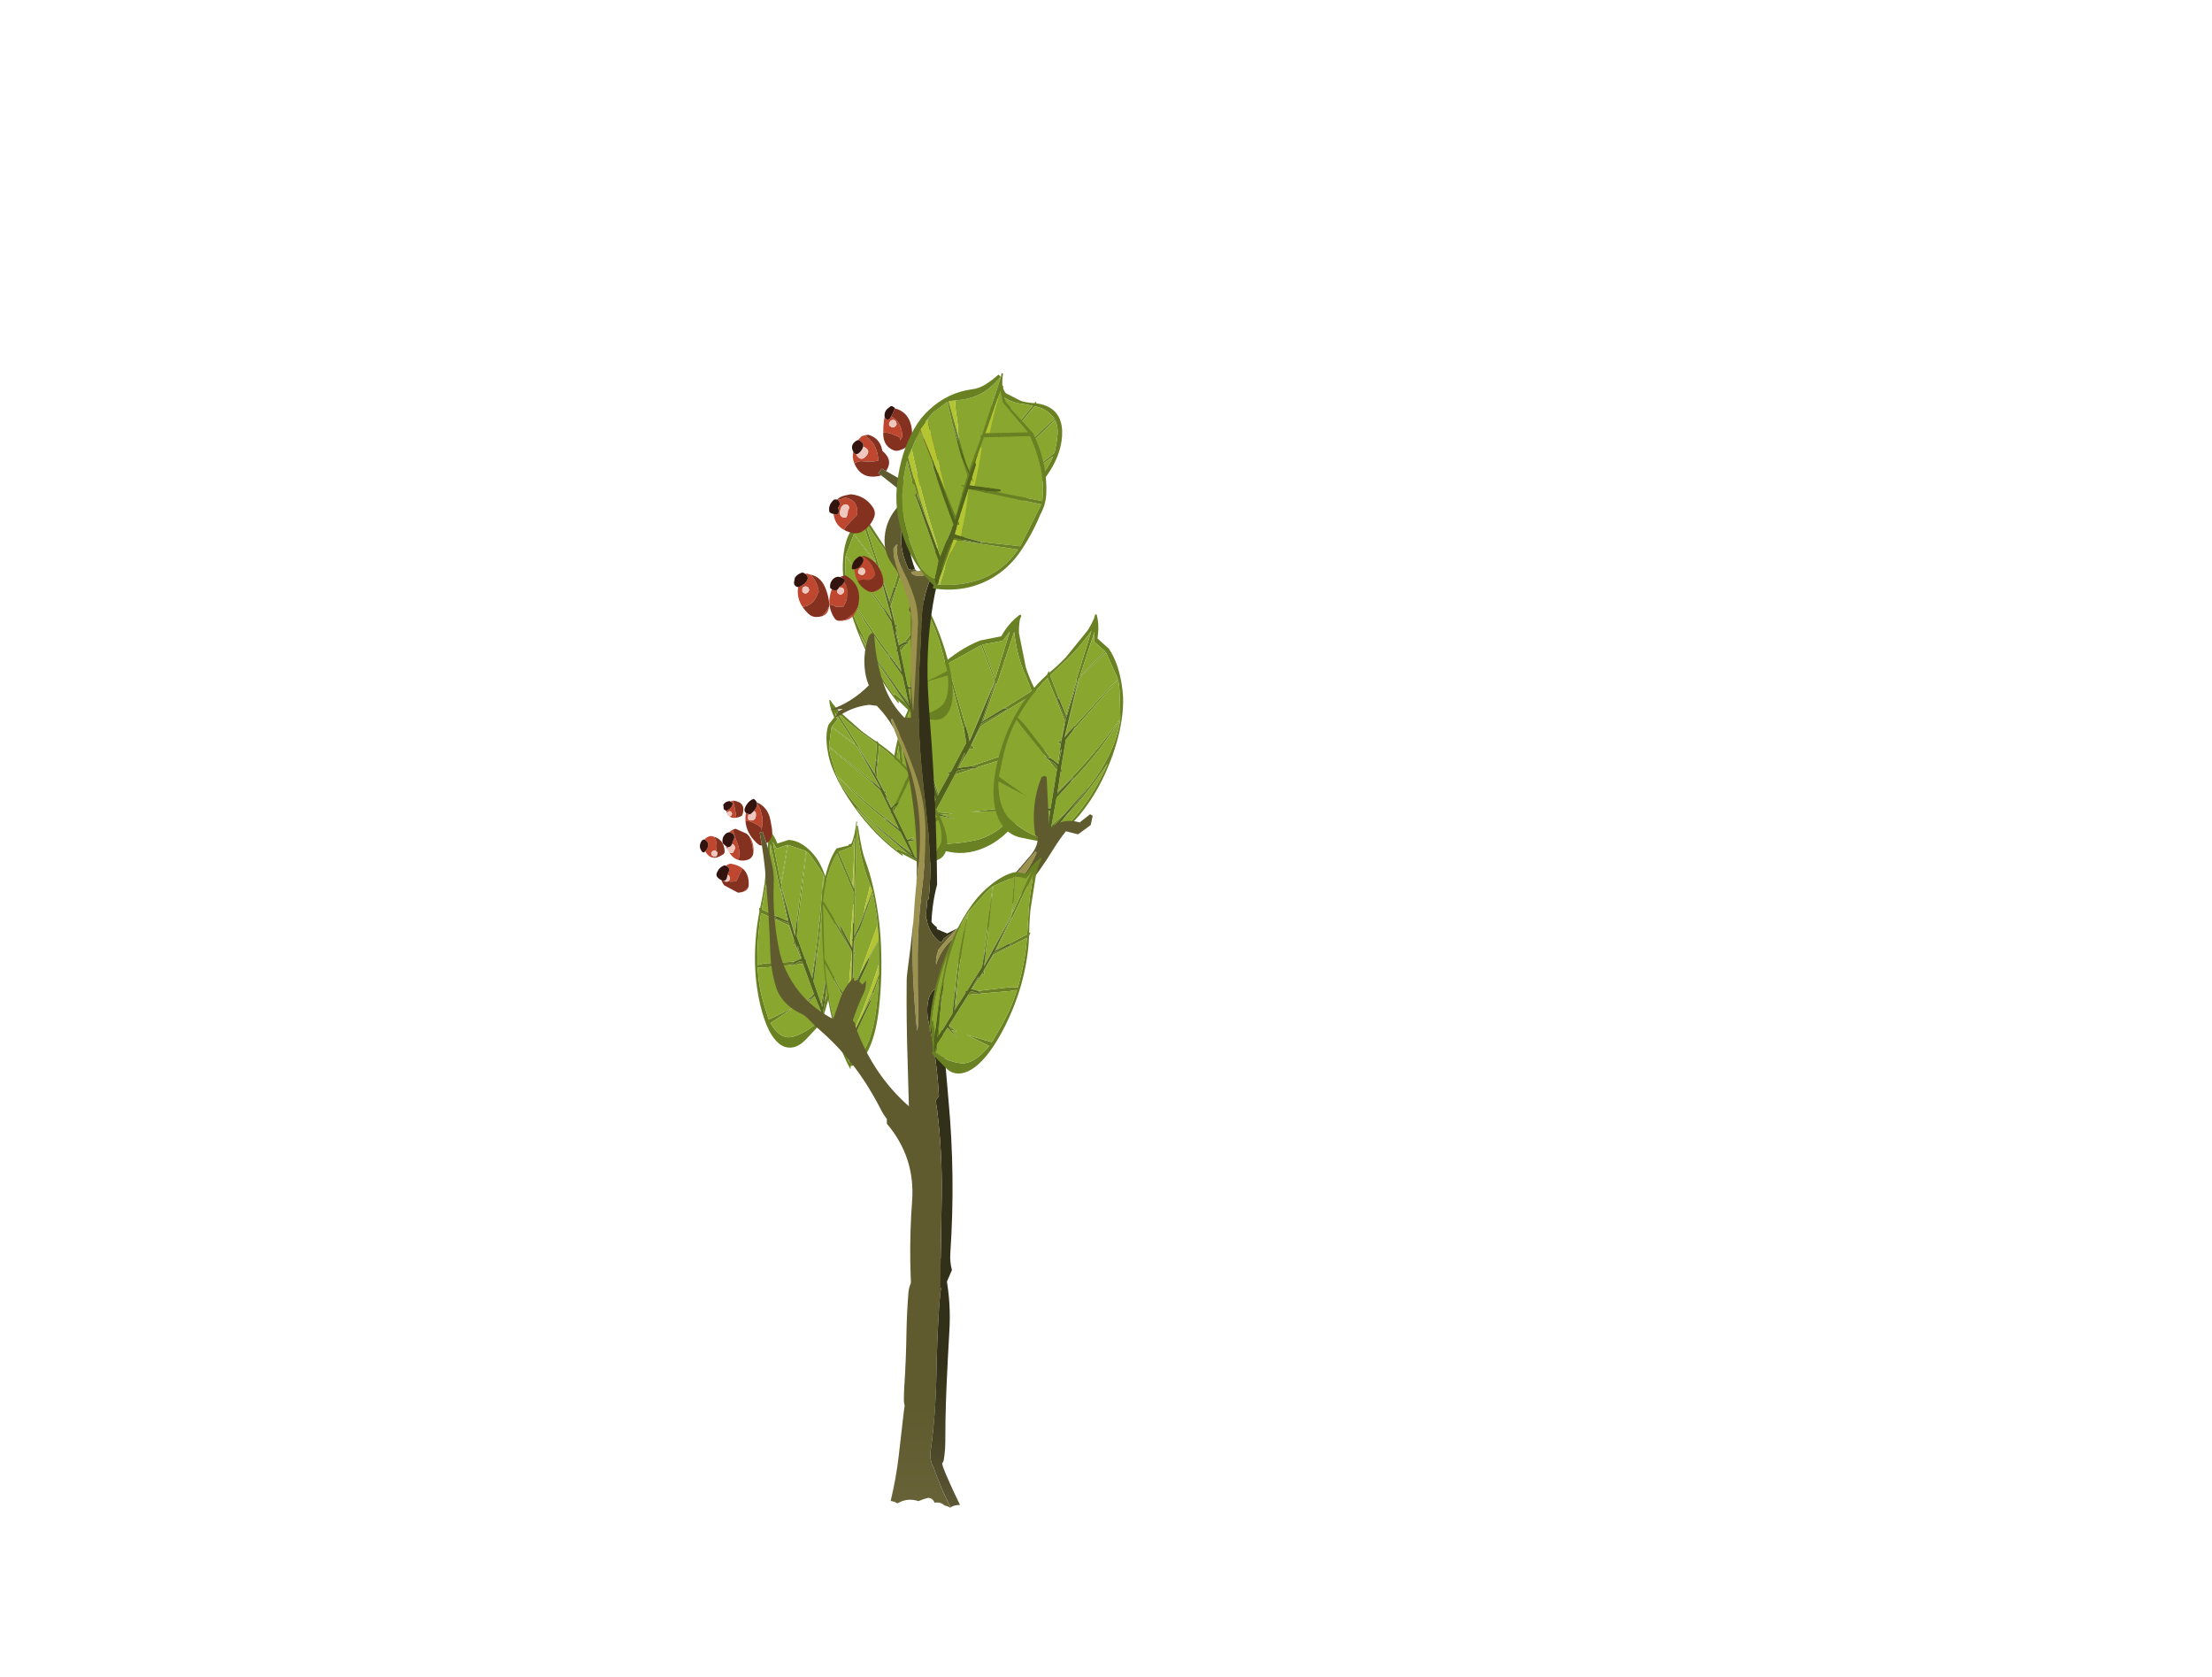 <svg xmlns="http://www.w3.org/2000/svg" version="1.1" xmlns:xlink="http://www.w3.org/1999/xlink" preserveAspectRatio="none" x="0px" y="0px" width="380px" height="288px" viewBox="0 0 380 288">
	<defs>
		<linearGradient id="Gradient_1" gradientUnits="userSpaceOnUse" x1="-1.25" y1="168.6" x2="-1.25" y2="141.6" spreadMethod="pad">
			<stop  offset="0%" stop-color="#686338"/>
			<stop  offset="100%" stop-color="#605B2F"/>
		</linearGradient>
		<linearGradient id="Gradient_2" gradientUnits="userSpaceOnUse" x1="-4.6" y1="169.2" x2="-4.6" y2="130.8" spreadMethod="pad">
			<stop  offset="0%" stop-color="#605B37"/>
			<stop  offset="100%" stop-color="#323018"/>
		</linearGradient>
		<filter id="Filter_1" x="-20%" y="-20%" width="140%" height="140%" color-interpolation-filters="sRGB">
			<feColorMatrix in="SourceGraphic" type="matrix" values="0.67 0 0 0 0 0 0.63 0 0 0 0 0 0 0 0 0 0 0 1 0" result="result1"/>
		</filter>
		<g id="Layer10_0_FILL">
			<path fill="url(#Gradient_1)" stroke="none" d="
			M -5 100.7
			Q -5 100.95 -5 101.2 -5.1 101.4 -5.15 101.6 -5.5 102.5 -5.55 103.5 -6.15 103.9 -6.3 104.55 -6.446 105.513 -6.5 106.45 -6.528 106.463 -6.55 106.45
			L -6.55 106.5
			Q -6.95 106.65 -7.1 106.9 -7.585 107.893 -7.85 108.95 -7.868 109.015 -7.9 109.05 -8.55 109.7 -9.1 110.45 -10 111.75 -10.15 113.35 -10.55 118.2 -10.65 123.2 -10.75 129.85 -11.2 136.5 -11.3 138.15 -11.3 139.8 -11.286 140.485 -11.1 141 -11.229 141.897 -11.35 142.8 -11.95 147.9 -12.55 153 -13.216 158.708 -14.6 164.25 -13.514 164.434 -12.9 164.85 -10.433 163.409 -7.65 164.3 -6.45 163.8 -5.25 163.5 -4.15 163.55 -3.7 164.55 -3.65 164.6 -3.6 164.7 -2.25 164.4 -1.15 165.35 -0.229 165.567 0.45 166 -1.922 161.457 -3.7 156.6 -3.783 156.373 -3.85 156.1 -4.945 154.439 -4.6 151.95 -3.35 143.15 -3.2 134.25 -3.05 125.5 -2.5 116.9 -2.3 114.05 -1.85 111.35 -1.692 110.563 -1.3 109.95 -1.234 109.176 -1.3 108.35 -1.3 107.9 -1.2 107.5 -1.1 107.35 -1.05 107.25 -0.95 107.15 -0.8 107.05
			L -0.75 107.05
			Q -1 105.482 -2.65 104.85 -2.8 104.85 -3 104.9
			L -3.05 104.9
			Q -3.176 104.373 -3.35 103.85 -3.3 103.65 -3.3 103.5 -3.05 101.8 -3.5 100.15 -3.6 100.05 -3.65 100 -3.95 99.85 -4.2 99.7
			L -4.25 99.7
			Q -4.4 99.8 -4.65 99.8 -4.7 99.9 -4.8 100 -4.85 100.05 -4.9 100.15 -5 100.4 -5 100.7 Z"/>
		</g>
		<g id="Layer10_1_FILL">
			<path fill="url(#Gradient_2)" stroke="none" d="
			M 0.4 165.75
			Q 1.593 165.179 2.7 165.25
			L 2.65 165.1
			Q 0.923 161.672 -0.65 158.1 -0.699 157.95 -0.8 157.75
			L -1.3 156.55
			Q -1.621 155.844 -1.75 155.1 -1.402 154.726 -1.3 154.05 -1.215 153.527 -1.15 153 -0.95 151.364 -0.95 149.7 -0.95 145 -0.8 140.3 -0.738 138.35 -0.65 136.4 -0.35 129.7 0.05 123.05 0.5 116.25 -0.75 109.75 -0.757 109.722 -0.8 109.7
			L -1.25 109.7
			Q -1.268 109.838 -1.3 109.95 -1.692 110.563 -1.85 111.35 -2.3 114.05 -2.5 116.9 -3.05 125.5 -3.2 134.25 -3.251 137.281 -3.45 140.3 -3.776 146.147 -4.6 151.95 -4.675 152.495 -4.7 153 -4.7 154.808 -3.85 156.1 -3.783 156.373 -3.7 156.6 -1.966 161.335 0.35 165.75
			L 0.4 165.75 Z"/>
		</g>
		<g id="l2_0_Layer0_0_FILL">
			<path fill="#698123" stroke="none" d="
			M 116.95 57
			Q 109.6 58.45 102.9 61.95 98.9 64 95.75 67.1 90.75 72.05 88.2 78.6 83.45 90.9 89.65 102.4
			L 90.5 102.05 90 101.05
			Q 90.351 101.461 90.7 101.85 93.301 104.917 95.9 108
			L 95.4 108.65
			Q 101.5 110.7 107.65 112.6 115.65 115.25 124 113.55 133.1 111.55 139.05 104.65 142.596 100.551 144.55 95.45 147.1 88.65 145.55 81.6 144.75 77.9 142.85 74.45
			L 143.15 73.3 142.4 73.55
			Q 140.412 70.4 139.05 66.95
			L 136.6 57
			Q 136.578 55.044 137.05 53.35
			L 137.65 52.4 137.3 52
			Q 136.7 52 136.1 52.35 135.65 52.55 135.2 52.7 132.05 54.1 129.65 56.65
			L 121.4 56.35
			Q 119.169 56.573 116.95 57
			M 104.6 62.4
			Q 106.3 61.4 108.1 60.65
			L 114.65 80.8 114.55 79.15 115.15 79.05 108.45 60.55 121.75 57.7 126.75 68.5 116.65 83.1 116.1 81.65 116.5 83.5 127.15 68.4 121.35 79.1 122.05 78.8 127.3 69.35 127.65 69.45 134.75 56.3
			Q 134.782 56.651 134.8 57 135.05 58.4 135.35 59.8 136.45 64.9 139.05 69.5 140.151 71.702 141.15 73.95 140.1 74.189 139.05 74.45
			L 130.05 76.8 131.8 77.15 121.15 79.45 116.5 85.45 117.15 85.9 118.3 85.65 117.25 84.6 121.25 80.05 141.6 74.95
			Q 144.4 80.9 144.25 87.45 144.25 88.3 144.2 89.15 141.629 89.061 139.05 89.1
			L 117 90.5 119.05 91.25 139.05 90.25
			Q 141.572 90.068 144.1 89.85 143.5 94.1 141.3 97.65 140.242 99.365 139.05 100.95
			L 135.85 104.95 116.6 103.1 134.6 106.05
			Q 133.7 106.75 132.7 107.35 126 111.45 117.9 111.25 107.7 110.95 97.65 108.4
			L 98.3 107.65 97.2 106.05 97.1 108.35
			Q 96.75 108.25 96.65 108.05 95.45 105.85 94.5 103.45
			L 90.25 99.4 89.45 99.8
			Q 85.8 89.9 88.75 79.7 88.85 81.05 89 82.4 90 91.8 93.55 100.3
			L 90.95 89.05
			Q 90.7 87.55 90.45 86.05 89.8 82.25 90.45 78.5 91.45 72.6 95.5 68.4 95.75 71.35 96.1 74.35 97.15 83.15 100.7 91.2
			L 100.95 89.65 103.7 96.3 104.05 95.85
			Q 102.4 92.05 100.9 88.25 98.05 80.9 96.65 73.3 96.2 70.7 95.75 68.15 100.1 65.15 104.6 62.4
			M 122.25 57.65
			L 130.3 58 133.05 55.9 126.95 68 122.25 57.65
			M 96.35 104.95
			L 97.15 103.9 93.95 97.8 96.35 104.95
			M 102.55 100.65
			L 105.1 101.9 109.4 102.3 102.55 100.65
			M 111.6 90.15
			L 112.1 90.1 114.45 87.6 114.5 86.3 111.6 90.15
			M 118 91.3
			L 113.5 90.75 111.45 90.8 110.6 91.7 118 91.3 Z"/>
			<path fill="#89A72E" stroke="none" d="
			M 130.3 58
			L 122.25 57.65 126.95 68 133.05 55.9 130.3 58
			M 135.35 59.8
			Q 135.05 58.4 134.8 57 134.782 56.651 134.75 56.3
			L 127.65 69.45 127.3 69.35 122.05 78.8 130.05 76.8 139.05 74.45
			Q 140.1 74.189 141.15 73.95 140.151 71.702 139.05 69.5 136.45 64.9 135.35 59.8
			M 119.05 91.25
			L 119.8 91.55 118 91.3 110.6 91.7 102.55 100.65 109.4 102.3 105.1 101.9 110.8 104.15 102.05 101.25 97.2 106.05 98.3 107.65 97.65 108.4
			Q 107.7 110.95 117.9 111.25 126 111.45 132.7 107.35 133.7 106.75 134.6 106.05
			L 116.6 103.1 135.85 104.95 139.05 100.95
			Q 140.242 99.365 141.3 97.65 143.5 94.1 144.1 89.85 141.572 90.068 139.05 90.25
			L 119.05 91.25
			M 115.15 79.05
			L 116.1 81.65 116.65 83.1 126.75 68.5 121.75 57.7 108.45 60.55 115.15 79.05
			M 117.25 84.6
			L 118.3 85.65 117.15 85.9 116.5 85.45 114.45 87.6 112.1 90.1 117 90.5 139.05 89.1
			Q 141.629 89.061 144.2 89.15 144.25 88.3 144.25 87.45 144.4 80.9 141.6 74.95
			L 121.25 80.05 117.25 84.6
			M 89 82.4
			Q 88.85 81.05 88.75 79.7 85.8 89.9 89.45 99.8
			L 90.25 99.4 94.5 103.45 93.55 100.3
			Q 90 91.8 89 82.4
			M 90.95 89.05
			L 90.95 88.3 93.95 97.8 97.15 103.9 102.85 97.25 100.7 91.2
			Q 97.15 83.15 96.1 74.35 95.75 71.35 95.5 68.4 91.45 72.6 90.45 78.5 89.8 82.25 90.45 86.05 90.7 87.55 90.95 89.05
			M 108.1 60.65
			Q 106.3 61.4 104.6 62.4 100.1 65.15 95.75 68.15 96.2 70.7 96.65 73.3 98.05 80.9 100.9 88.25 102.4 92.05 104.05 95.85
			L 108.5 91.1 107.55 90.8 109.05 90.6 115.25 83.65 114.65 80.8 108.1 60.65 Z"/>
			<path fill="#52641C" stroke="none" d="
			M 100.95 89.65
			L 100.7 91.2 102.85 97.25 97.15 103.9 96.35 104.95 93.95 97.8 90.95 88.3 90.95 89.05 93.55 100.3 94.5 103.45
			Q 95.45 105.85 96.65 108.05 96.75 108.25 97.1 108.35
			L 97.2 106.05 102.05 101.25 110.8 104.15 105.1 101.9 102.55 100.65 110.6 91.7 111.45 90.8 113.5 90.75 118 91.3 119.8 91.55 119.05 91.25 117 90.5 112.1 90.1 111.6 90.15 114.5 86.3 114.45 87.6 116.5 85.45 121.15 79.45 131.8 77.15 130.05 76.8 122.05 78.8 121.35 79.1 127.15 68.4 116.5 83.5 116.1 81.65 115.15 79.05 114.55 79.15 114.65 80.8 115.25 83.65 109.05 90.6 107.55 90.8 108.5 91.1 104.05 95.85 103.7 96.3 100.95 89.65 Z"/>
		</g>
		<g id="l1_0_Layer0_0_FILL">
			<path fill="#89A72E" stroke="none" d="
			M -37.25 6.2
			Q -37.211 6.249 -37.2 6.3
			L -37.15 6.3 -36.7 6.65 -37.25 6.2
			M -7.8 24.2
			Q -6.65 24.3 -5.45 24.45
			L -19.3 5.1
			Q -21.624 5.222 -23.95 5.3 -24 5.25 -24.05 5.2 -24.1 5.15 -24.15 5.1 -27.5 5.25 -30.8 6.05 -33.626 6.715 -36.45 7.15 -31.128 13.538 -24.25 18 -17.75 22.2 -10.15 23.8 -9 24 -7.8 24.2
			M -17.2 5.6
			L -17.5 5.15 -13.55 12.1 -3.95 24.55 13.35 23.9 -2.1 0.05
			Q -7.706 2.574 -13.6 4.35 -15.438 4.922 -17.2 5.6
			M -6.25 -13.05
			Q -5.45 -14.15 -4.3 -14.9
			L 1.1 -23.85 -6.35 -23.15
			Q -9.804 -19.664 -13.15 -15.95 -18.05 -10.55 -22.55 -4.75 -25.2 -1.35 -27.75 2.05 -27.9 2.1 -28 2.1
			L -28.05 2.05 -28.5 2.75 -16 1.4
			Q -11.35 -5.9 -6.25 -13.05
			M -33.15 -7.65
			Q -34.3 -5.75 -35.5 -3.8 -38.3 0.7 -36.3 4.9
			L -30.15 3 -18.2 -14.5 -17.45 -14.6 -18.95 -12.15 -15.55 -16.3 -15.55 -17.35 -10.85 -22.55
			Q -15.55 -21.4 -20.1 -19.35 -28.4 -15.55 -33.15 -7.65
			M 9.55 -2.85
			L 7.1 -2.35 12.85 -3.35
			Q 12.884 -3.152 12.85 -2.95 12.85 -2.85 12.8 -2.75 6.694 -0.443 0.35 1.3
			L 6.35 9.4 6.1 9.9 4.5 8.5 14.5 23.65
			Q 20.1 21.45 24.2 16.8 27.1 13.55 29.25 9.5
			L 16.4 -3.85 9.55 -2.85
			M 11.7 -12.75
			Q 11.45 -12.55 11.1 -12.55 10.312 -11.874 9.5 -11.2
			L 4.6 -5.2 3.15 -2.85 15.4 -4.65 15.85 -5.1 16.65 -4.8 37.85 -8.7 37.8 -8.85
			Q 27.75 -10.1 20.25 -17 19.537 -17.671 18.8 -18.35 16.408 -16.743 14.25 -14.8 13 -13.7 11.7 -12.75
			M 11.5 -15.2
			L 16.4 -20.35 9.35 -22.85
			Q 8.14 -23.102 6.9 -23.3 5.983 -23.398 5.05 -23.5 5.584 -23.431 6.1 -23.4 4.577 -21.81 3.15 -20.15 -1.6 -14.5 -6.55 -9 -7.852 -7.573 -9.1 -6.1
			L -9.15 -6.05 -13.2 0.75 -2.85 -1.65 -3.05 -3 -2.25 -1.75 1.35 -2.45 4.85 -7.25 11.5 -15.2
			M 34.05 -6.7
			L 33.9 -6.6
			Q 32.533 -6.254 31.15 -5.95 25.06 -4.637 19.1 -2.85
			L 29.75 8.3 31.2 -4 34.05 -6.7 Z"/>
			<path fill="#B3C530" stroke="none" d="
			M -19.3 5.1
			L -20.2 3.85 -34.65 6 -36.7 6.65 -37.15 6.3 -37.2 6.3
			Q -36.818 6.744 -36.45 7.15 -33.626 6.715 -30.8 6.05 -27.5 5.25 -24.15 5.1 -24.1 5.15 -24.05 5.2 -24 5.25 -23.95 5.3 -21.624 5.222 -19.3 5.1
			M -2.1 0.05
			L -2.15 0 -13.75 2.2 -14.45 3.15 -15.05 2.55 -18.45 3.45 -17.5 5.15 -17.2 5.6
			Q -15.438 4.922 -13.6 4.35 -7.706 2.574 -2.1 0.05
			M -6.35 -23.15
			L -9.6 -22.85
			Q -12.2 -19.95 -14.65 -16.85 -18.95 -11.3 -23.05 -5.55
			L -28.05 2.05 -28 2.1
			Q -27.9 2.1 -27.75 2.05 -25.2 -1.35 -22.55 -4.75 -18.05 -10.55 -13.15 -15.95 -9.804 -19.664 -6.35 -23.15
			M 7.1 -2.35
			L 6.7 -1.75 1.95 -0.8 1.1 0.4 1.55 -0.7 -0.8 -0.25 0.35 1.3
			Q 6.694 -0.443 12.8 -2.75 12.85 -2.85 12.85 -2.95 12.884 -3.152 12.85 -3.35
			L 7.1 -2.35
			M 5.05 -23.5
			L 2 -23.8
			Q 1.674 -23.821 1.35 -23.85
			L -3.85 -15.05 -6.25 -11 -9.1 -6.1
			Q -7.852 -7.573 -6.55 -9 -1.6 -14.5 3.15 -20.15 4.577 -21.81 6.1 -23.4 5.584 -23.431 5.05 -23.5
			M 18.8 -18.35
			Q 17.837 -19.229 16.85 -20.1
			L 9.5 -11.2
			Q 10.312 -11.874 11.1 -12.55 11.45 -12.55 11.7 -12.75 13 -13.7 14.25 -14.8 16.408 -16.743 18.8 -18.35
			M 17.9 -4.1
			L 19.1 -2.85
			Q 25.06 -4.637 31.15 -5.95 32.533 -6.254 33.9 -6.6
			L 34.05 -6.7 17.9 -4.1 Z"/>
			<path fill="#698123" stroke="none" d="
			M -14.45 3.15
			L -13.75 2.2 -15.05 2.55 -14.45 3.15
			M 4.85 -7.25
			L 1.35 -2.45 -2.25 -1.75 -3.05 -3 -2.85 -1.65 -13.2 0.75 -9.15 -6.05 -9.1 -6.1 -6.25 -11 -14.3 1.15 2.15 -2.1 4.85 -7.25
			M 16.4 -20.35
			L 11.5 -15.2 4.6 -5.2 9.5 -11.2 16.85 -20.1
			Q 17.837 -19.229 18.8 -18.35 19.537 -17.671 20.25 -17 27.75 -10.1 37.8 -8.85
			L 37.7 -9.8
			Q 34.7 -10.65 31.85 -11.85 28.85 -13.05 26.5 -15.15 19.1 -21.7 9.35 -24.35 4.808 -25.655 -0.1 -25.7 -10.35 -25.8 -19.75 -21.85 -28.25 -18.4 -33.2 -11.05 -38.3 -3.6 -38.25 5.45
			L -39.3 5.75
			Q -31.95 16.05 -20.5 21.4 -13.9 24.45 -6.75 25.3 1.813 26.156 10.4 25.25 14.45 25.3 17.8 23.55 26.65 18.85 30.85 9.85
			L 31.6 -0.75 32 -1.2 32.1 -3.25
			Q 34.7 -7 39.35 -8.65
			L 38.85 -9.1 37.85 -8.7 16.65 -4.8 15.85 -5.1 15.4 -4.65 3.15 -2.85 2.85 -2.25 14.1 -3.6 9.55 -2.85 16.4 -3.85 29.25 9.5
			Q 27.1 13.55 24.2 16.8 20.1 21.45 14.5 23.65
			L 4.5 8.5 -2.15 0 -2.1 0.05 13.35 23.9 -3.95 24.55 -13.55 12.1 -13.95 12.5 -19.5 3.7
			Q -20.9 3.7 -22.25 3.75 -28.6 4.15 -34.65 6
			L -20.2 3.85 -19.3 5.1 -5.45 24.45
			Q -6.65 24.3 -7.8 24.2 -9 24 -10.15 23.8 -17.75 22.2 -24.25 18 -31.128 13.538 -36.45 7.15 -36.818 6.744 -37.2 6.3 -37.211 6.249 -37.25 6.2
			L -36.3 4.9
			Q -38.3 0.7 -35.5 -3.8 -34.3 -5.75 -33.15 -7.65 -28.4 -15.55 -20.1 -19.35 -15.55 -21.4 -10.85 -22.55
			L -15.55 -17.35 -15.55 -16.3 -18.95 -12.15 -23.05 -5.55
			Q -18.95 -11.3 -14.65 -16.85 -12.2 -19.95 -9.6 -22.85
			L -6.35 -23.15 1.1 -23.85 -4.3 -14.9 -3.85 -15.05 1.35 -23.85
			Q 1.674 -23.821 2 -23.8
			L 5.05 -23.5
			Q 5.983 -23.398 6.9 -23.3 8.14 -23.102 9.35 -22.85
			L 16.4 -20.35
			M 19.1 -2.85
			L 17.9 -4.1 34.05 -6.7 31.2 -4 29.75 8.3 19.1 -2.85 Z"/>
			<path fill="#52641C" stroke="none" d="
			M 2.85 -2.25
			L 3.15 -2.85 4.6 -5.2 11.5 -15.2 4.85 -7.25 2.15 -2.1 -14.3 1.15 -6.25 -11 -3.85 -15.05 -4.3 -14.9
			Q -5.45 -14.15 -6.25 -13.05 -11.35 -5.9 -16 1.4
			L -28.5 2.75 -28.05 2.05 -23.05 -5.55 -18.95 -12.15 -17.45 -14.6 -18.2 -14.5 -30.15 3 -36.3 4.9 -37.25 6.2 -36.7 6.65 -34.65 6
			Q -28.6 4.15 -22.25 3.75 -20.9 3.7 -19.5 3.7
			L -13.95 12.5 -13.55 12.1 -17.5 5.15 -18.45 3.45 -15.05 2.55 -13.75 2.2 -2.15 0 4.5 8.5 6.1 9.9 6.35 9.4 0.35 1.3 -0.8 -0.25 1.55 -0.7 1.1 0.4 1.95 -0.8 6.7 -1.75 7.1 -2.35 9.55 -2.85 14.1 -3.6 2.85 -2.25 Z"/>
		</g>
		<g id="Layer2_0_FILL">
			<path fill="#BF472F" stroke="none" d="
			M -56.9 13
			Q -56.784 13.3 -56.6 13.6 -56.712 13.411 -56.8 13.2 -56.721 13.147 -56.65 13.1 -56.76 13.06 -56.9 13
			M -51.25 15.75
			Q -51.203 15.769 -51.15 15.75 -50.299 15.426 -50.1 14.65 -50.198 14.787 -50.3 14.9 -50.74 15.413 -51.25 15.75
			M -51.6 10.15
			Q -52.699 9.292 -54.55 9 -55.1 9.05 -55.65 9.45 -55.69 9.477 -55.75 9.5 -54.437 10.008 -55.2 11.4 -55.25 11.5 -55.3 11.6 -55.307 11.673 -55.35 11.75 -54.871 11.877 -54.75 12.4 -54.75 12.5 -54.7 12.6 -54.798 13.04 -55.15 13.3 -54.142 13.514 -53.05 13.15 -52.433 11.586 -51.6 10.15
			M -58.65 2.45
			Q -59.067 2.322 -59.55 2.25 -59.75 2.3 -59.95 2.35 -60.686 2.661 -61.1 3.1
			L -61.05 3.1
			Q -59.35 4.1 -60.8 5.9 -60.849 5.967 -60.9 6 -60.054 7.429 -58.85 7.55 -58.799 7.405 -58.75 7.25 -58.98 7.152 -59.3 6.9 -59.35 6.8 -59.35 6.7 -59.4 6.5 -59.4 6.35 -59.3 6.25 -59.25 6.15 -59.15 6.05 -59.05 5.95 -59 5.9 -58.9 5.85 -58.75 5.8 -58.55 5.75 -58.37 5.84 -58.2 5.95 -58.089 5.561 -58.05 5.15 -57.93 3.645 -58.65 2.45
			M -55.7 4.75
			Q -55.556 5.143 -55.35 5.55 -55.3 5.287 -55.15 4.95 -55.373 4.923 -55.7 4.75
			M -54.9 1.35
			Q -54.838 1.35 -54.8 1.35 -53.1 1.8 -53.85 3.3 -53.9 3.4 -54 3.5 -54.085 3.918 -54.2 4.2 -53.544 4.35 -53.45 5.1 -53.45 5.15 -53.45 5.25 -53.6 5.65 -53.8 6 -53.95 6.2 -54.05 6.4 -54.567 6.425 -54.9 6.3 -54.749 6.512 -54.6 6.7 -53.733 7.811 -52.6 8.1 -52.036 6.072 -52.9 3.95 -53.551 2.388 -54.05 0.75 -54.5 0.9 -54.75 1.2 -54.815 1.276 -54.9 1.35
			M -49.9 2.35
			Q -49.203 3.773 -49 5.5 -48.929 6.116 -48.95 6.7 -48.867 6.462 -48.85 6.2 -48.721 3.807 -49.9 2.35
			M -53.95 -6.35
			Q -53.886 -6.341 -53.8 -6.35 -54.225 -6.316 -54.65 -6.15 -54.409 -6.039 -54.2 -5.9 -54.15 -5.85 -54.05 -5.75 -54.1 -4.7 -55.2 -4.1 -55.4 -4 -55.55 -3.9 -55.611 -3.905 -55.7 -3.95 -55.579 -3.576 -55.45 -3.3 -55.408 -3.592 -55.05 -3.7 -54.95 -3.75 -54.8 -3.8 -54.4 -3.7 -54.25 -3.3 -54.2 -3.2 -54.2 -3.1 -54.3 -2.9 -54.4 -2.75 -54.5 -2.65 -54.55 -2.6 -54.7 -2.6 -54.8 -2.55 -54.866 -2.556 -54.95 -2.6 -54.264 -1.995 -53.15 -2.2 -53.358 -4.191 -53.9 -6.15 -53.928 -6.235 -53.95 -6.35
			M -27.95 -50.25
			Q -28.111 -50.317 -28.3 -50.45 -27.919 -50.15 -27.45 -50.15 -23.873 -50.009 -22.9 -53.35 -23.756 -51.784 -25.55 -50.65 -25.9 -50.4 -26.3 -50.35 -27.193 -50.181 -27.95 -50.25
			M -26.15 -59.8
			Q -26.244 -59.371 -26.75 -58.85 -26.95 -58.6 -27.4 -58.45 -27.477 -58.291 -27.55 -58.15 -27.34 -58.3 -27.05 -58.3 -26.4 -58.25 -26.25 -57.65 -26.2 -57.55 -26.2 -57.45 -26.3 -57 -26.65 -56.75 -26.85 -56.65 -27.05 -56.55 -27.6 -56.6 -27.9 -57.05 -27.9 -57.25 -27.9 -57.45 -27.9 -57.623 -27.9 -57.75 -28.476 -57.314 -29.3 -57.85 -30.044 -55.925 -29.9 -54.15 -29.054 -54.128 -28.3 -53.6 -27.4 -53.6 -26.45 -53.6 -24.421 -56.621 -26.15 -59.8
			M -27.25 -60.85
			Q -26.912 -60.749 -26.7 -60.65 -26.785 -60.824 -26.9 -61 -27.069 -60.924 -27.25 -60.85
			M -31.7 -51.3
			Q -30.206 -51.796 -30 -53.55 -30.62 -52.356 -31.7 -51.3
			M -34.5 -61.4
			Q -34.648 -61.427 -34.8 -61.45 -34.95 -61.5 -35.05 -61.55 -35.3 -61.6 -35.55 -61.7
			L -35.55 -61.65
			Q -35.731 -61.62 -35.9 -61.6 -34.56 -60.622 -36.15 -59.2 -36.6 -58.85 -37.15 -58.55 -37.425 -58.42 -37.7 -58.4 -38.129 -55.781 -36.6 -53.55 -33.723 -53.985 -32.8 -56.85 -32.7 -57.05 -32.55 -57.25 -32.913 -59.612 -34.5 -61.4
			M -35 -57.9
			Q -34.95 -57.8 -34.95 -57.7 -35.05 -57.25 -35.4 -57 -35.6 -56.9 -35.8 -56.8 -36.35 -56.85 -36.65 -57.3 -36.65 -57.5 -36.65 -57.7 -36.65 -57.9 -36.65 -58.05 -36.4 -58.55 -35.8 -58.55 -35.15 -58.5 -35 -57.9
			M -19.05 -57.2
			Q -18.709 -57.238 -18.4 -57.35 -17.221 -57.728 -16.75 -58.55 -17.372 -57.943 -18.3 -57.5 -18.669 -57.326 -19.05 -57.2
			M -21.7 -65.9
			Q -21.789 -65.832 -21.9 -65.8 -21.471 -65.57 -21.4 -65 -21.4 -64.9 -21.4 -64.8 -22.086 -62.879 -23.7 -62.75 -23.671 -62.374 -23.6 -62 -23.38 -60.781 -22.85 -59.85 -21.961 -60.398 -20.65 -60.15 -19.7 -60 -19.05 -60.6 -18.65 -60.95 -18.45 -61.4 -18.9 -64.05 -21.05 -65.55 -21.337 -65.755 -21.7 -65.9
			M -22.1 -63.05
			Q -21.95 -63.05 -21.8 -63.1
			L -21.8 -63.15
			Q -21 -63 -20.9 -62.25 -20.9 -62.15 -20.9 -62.05 -21.5 -60.7 -22.7 -61.75 -22.85 -62.25 -22.55 -62.65 -22.45 -62.85 -22.25 -63 -22.2 -63.05 -22.1 -63.05
			M -27.45 -78.15
			Q -27.55 -77.95 -27.7 -77.75 -27.113 -75.672 -28.85 -76.2 -28.532 -73.49 -26.2 -72.3 -26.052 -72.879 -25.3 -73.65 -24.15 -74.85 -22.95 -76 -22.6 -79.45 -25.75 -80.15 -26.05 -80.2 -26.4 -80.05 -27.174 -79.64 -27.9 -79.65 -27.44 -79.41 -27.3 -78.85 -27.25 -78.8 -27.25 -78.7 -27.3 -78.4 -27.45 -78.15
			M -27.05 -77.5
			Q -26.85 -78.2 -26.15 -78.5 -25.95 -78.5 -25.8 -78.55 -25.15 -78.5 -25 -77.9 -24.95 -77.8 -24.95 -77.7 -25 -77.5 -25.1 -77.35 -25.2 -77.15 -25.3 -76.95 -25.25 -76.25 -25.55 -75.65 -25.65 -75.45 -25.8 -75.3 -27.85 -75.3 -27.05 -77.5
			M -16.05 -99.7
			Q -16.066 -99.774 -16.1 -99.85 -16.186 -99.52 -16.25 -99.15 -16.468 -97.583 -16.45 -96.05 -15.079 -96.099 -13.7 -95.45 -13.2 -95.25 -12.7 -95.05 -12.5 -94.95 -12.3 -94.75 -12.3 -94.55 -12.25 -94.4 -12.25 -94.25 -12.25 -94.15 -12.05 -94.35 -11.9 -94.65 -11.8 -94.8 -11.7 -95 -11.7 -98.425 -14.45 -100 -14.528 -99.863 -14.6 -99.75 -14.7 -99.55 -14.8 -99.4 -15.6 -98.9 -16.05 -99.7
			M -14.35 -99.05
			Q -14.2 -99.05 -14.05 -99.1
			L -14.05 -99.15
			Q -13.25 -99.05 -13.15 -98.25 -13.1 -98.15 -13.1 -98.05 -13.75 -96.7 -14.95 -97.75 -15.1 -98.25 -14.8 -98.65 -14.7 -98.85 -14.5 -99 -14.45 -99.05 -14.35 -99.05
			M -50.75 -3.4
			Q -50.928 -2.335 -50.85 -1.35 -49.947 -1.485 -48.85 -0.95 -48.25 -0.7 -47.65 -0.35 -46.746 0.102 -46.95 0.95 -45.873 -2.52 -48 -5.8 -47.788 -4.959 -48.7 -3.9 -48.727 -3.87 -48.75 -3.85 -48.602 -3.752 -48.45 -3.65 -48.4 -3.6 -48.3 -3.5 -47.95 -1.35 -49.75 -1.55 -50.15 -1.6 -50.2 -2.05 -50.226 -2.599 -50.05 -3.1 -50.491 -3.177 -50.75 -3.4
			M -21.5 -95.25
			Q -21.8 -95.2 -22 -95 -22.405 -94.614 -22.75 -94.2 -22.642 -94.2 -22.55 -94.2 -21.194 -93.537 -21.5 -92.55 -21.386 -92.536 -21.3 -92.55 -19.25 -91.65 -21 -90.05 -22 -89.15 -22.9 -90.25 -23.098 -90.476 -23.2 -90.8 -23.6 -90.776 -23.95 -91.4 -24.05 -90.745 -24.05 -90.05 -24 -89.5 -23.85 -89 -23.752 -88.73 -23.65 -88.5 -23.599 -88.512 -23.55 -88.55 -22.65 -89.2 -21.55 -89.05 -19.6 -88.75 -17.7 -89.2 -17.75 -92.85 -20.55 -95 -20.765 -95.172 -20.95 -95.4 -21.212 -95.312 -21.5 -95.25
			M -3.9 -88.6
			Q -3.69 -88.745 -3.5 -88.9 -3.625 -88.871 -3.75 -88.85 -3.649 -88.998 -3.55 -89.15 -3.752 -88.862 -3.95 -88.6 -3.926 -88.582 -3.9 -88.6
			M -6.95 -89.25
			Q -6.72 -89.014 -6.45 -88.8 -6.153 -88.56 -5.85 -88.45 -5.616 -88.629 -5.4 -88.85 -6.219 -88.912 -6.95 -89.25
			M -4.4 -97.1
			Q -4.58 -96.864 -4.8 -96.7 -4.053 -95.813 -5.45 -94.6 -6 -94.15 -6.55 -94.65 -6.7 -94.8 -6.85 -95 -7.054 -95.858 -6.65 -96.55 -6.905 -96.701 -7.2 -96.95 -7.231 -96.981 -7.25 -97 -8.143 -95.549 -8.3 -93.8 -7.275 -93.921 -6.6 -92.85 -6.4 -92.5 -6.05 -92.4 -5.05 -92.85 -4.3 -92.05 -4.25 -92 -4.2 -91.9 -4.05 -91.9 -3.85 -91.9 -2.579 -94.853 -4.4 -97.1 Z"/>
			<path fill="#EFC7BE" stroke="none" d="
			M -55.55 13.45
			Q -55.35 13.4 -55.15 13.3
			L -55.15 13.3
			Q -54.798 13.04 -54.7 12.6 -54.75 12.5 -54.75 12.4 -54.871 11.877 -55.35 11.75 -55.484 13.126 -56.25 13.15 -55.949 13.414 -55.55 13.45
			M -59.05 5.95
			Q -59.15 6.05 -59.25 6.15 -59.3 6.25 -59.4 6.35 -59.4 6.5 -59.35 6.7 -59.35 6.8 -59.3 6.9 -58.98 7.152 -58.75 7.25 -57.877 7.6 -57.8 6.25 -57.9 6.15 -57.95 6.1 -58.07 6.02 -58.2 5.95 -58.37 5.84 -58.55 5.75 -58.75 5.8 -58.9 5.85 -59 5.9 -59.05 5.95
			M -55.15 4.95
			Q -55.3 5.287 -55.35 5.55 -55.151 5.935 -54.9 6.3 -54.567 6.425 -54.05 6.4 -53.95 6.2 -53.8 6 -53.6 5.65 -53.45 5.25 -53.45 5.15 -53.45 5.1 -53.544 4.35 -54.2 4.2 -54.534 5 -55.15 4.95
			M -54.8 -3.8
			Q -54.95 -3.75 -55.05 -3.7 -55.408 -3.592 -55.45 -3.3 -55.478 -3.192 -55.45 -3.05 -55.362 -2.654 -54.95 -2.6 -54.866 -2.556 -54.8 -2.55 -54.7 -2.6 -54.55 -2.6 -54.5 -2.65 -54.4 -2.75 -54.3 -2.9 -54.2 -3.1 -54.2 -3.2 -54.25 -3.3 -54.4 -3.7 -54.8 -3.8
			M -27.9 -57.75
			Q -27.9 -57.623 -27.9 -57.45 -27.9 -57.25 -27.9 -57.05 -27.6 -56.6 -27.05 -56.55 -26.85 -56.65 -26.65 -56.75 -26.3 -57 -26.2 -57.45 -26.2 -57.55 -26.25 -57.65 -26.4 -58.25 -27.05 -58.3 -27.34 -58.3 -27.55 -58.15 -27.713 -57.902 -27.9 -57.75
			M -34.95 -57.7
			Q -34.95 -57.8 -35 -57.9 -35.15 -58.5 -35.8 -58.55 -36.4 -58.55 -36.65 -58.05 -36.65 -57.9 -36.65 -57.7 -36.65 -57.5 -36.65 -57.3 -36.35 -56.85 -35.8 -56.8 -35.6 -56.9 -35.4 -57 -35.05 -57.25 -34.95 -57.7
			M -21.8 -63.1
			Q -21.95 -63.05 -22.1 -63.05 -22.2 -63.05 -22.25 -63 -22.45 -62.85 -22.55 -62.65 -22.85 -62.25 -22.7 -61.75 -21.5 -60.7 -20.9 -62.05 -20.9 -62.15 -20.9 -62.25 -21 -63 -21.8 -63.15
			L -21.8 -63.1
			M -26.15 -78.5
			Q -26.85 -78.2 -27.05 -77.5 -27.85 -75.3 -25.8 -75.3 -25.65 -75.45 -25.55 -75.65 -25.25 -76.25 -25.3 -76.95 -25.2 -77.15 -25.1 -77.35 -25 -77.5 -24.95 -77.7 -24.95 -77.8 -25 -77.9 -25.15 -78.5 -25.8 -78.55 -25.95 -78.5 -26.15 -78.5
			M -14.05 -99.1
			Q -14.2 -99.05 -14.35 -99.05 -14.45 -99.05 -14.5 -99 -14.7 -98.85 -14.8 -98.65 -15.1 -98.25 -14.95 -97.75 -13.75 -96.7 -13.1 -98.05 -13.1 -98.15 -13.15 -98.25 -13.25 -99.05 -14.05 -99.15
			L -14.05 -99.1
			M -48.3 -3.5
			Q -48.4 -3.6 -48.45 -3.65 -48.602 -3.752 -48.75 -3.85 -49.183 -3.376 -49.7 -3 -49.878 -3.028 -50.05 -3.1 -50.226 -2.599 -50.2 -2.05 -50.15 -1.6 -49.75 -1.55 -47.95 -1.35 -48.3 -3.5
			M -21.5 -92.55
			Q -21.63 -91.92 -22.35 -91.2 -22.793 -90.757 -23.2 -90.8 -23.098 -90.476 -22.9 -90.25 -22 -89.15 -21 -90.05 -19.25 -91.65 -21.3 -92.55 -21.386 -92.536 -21.5 -92.55
			M -6.65 -96.55
			Q -7.054 -95.858 -6.85 -95 -6.7 -94.8 -6.55 -94.65 -6 -94.15 -5.45 -94.6 -4.053 -95.813 -4.8 -96.7 -5.6 -95.987 -6.65 -96.55 Z"/>
			<path fill="#843120" stroke="none" d="
			M -52.75 16.05
			Q -52.053 16.057 -51.3 15.8
			L -51.25 15.75
			Q -50.74 15.413 -50.3 14.9 -50.198 14.787 -50.1 14.65 -50.059 14.499 -50.05 14.3 -49.897 11.523 -51.6 10.15 -52.433 11.586 -53.05 13.15 -54.142 13.514 -55.15 13.3
			L -55.15 13.3
			Q -55.35 13.4 -55.55 13.45 -55.949 13.414 -56.25 13.15 -56.405 13.174 -56.65 13.1 -56.721 13.147 -56.8 13.2 -56.712 13.411 -56.6 13.6
			L -56.45 13.85
			Q -56.421 13.917 -56.4 13.95 -56.292 14.124 -56.2 14.25
			L -52.75 16.05
			M -58.2 5.95
			Q -58.07 6.02 -57.95 6.1 -57.9 6.15 -57.8 6.25 -57.877 7.6 -58.75 7.25 -58.799 7.405 -58.85 7.55 -57.93 7.636 -56.8 6.95 -56.622 6.865 -56.45 6.75 -56.05 6.5 -56.05 6 -56.178 3.219 -58.65 2.45 -57.93 3.645 -58.05 5.15 -58.089 5.561 -58.2 5.95
			M -49.9 2.35
			L -49.95 2.3
			Q -50.205 1.995 -50.55 1.7
			L -53.3 0.5
			Q -53.65 0.55 -54.05 0.75 -53.551 2.388 -52.9 3.95 -52.036 6.072 -52.6 8.1 -51.645 8.398 -50.5 8.1 -49.586 7.894 -49.2 7.25
			L -49.05 7
			Q -48.969 6.879 -48.95 6.7
			L -48.95 6.7
			Q -48.929 6.116 -49 5.5 -49.203 3.773 -49.9 2.35
			M -53.8 -6.35
			Q -53.886 -6.341 -53.95 -6.35 -53.928 -6.235 -53.9 -6.15 -53.358 -4.191 -53.15 -2.2 -52.653 -2.282 -52.1 -2.5 -51.65 -2.65 -51.55 -3.1 -50.7 -5.95 -53.8 -6.35
			M -26.9 -61
			Q -26.785 -60.824 -26.7 -60.65 -25.964 -60.349 -26.15 -59.8 -24.421 -56.621 -26.45 -53.6 -27.4 -53.6 -28.3 -53.6 -29.054 -54.128 -29.9 -54.15 -29.77 -53.166 -29.4 -52.25 -29.366 -52.187 -29.35 -52.15 -29.226 -51.861 -29.1 -51.6 -28.98 -51.402 -28.9 -51.25 -28.746 -51.015 -28.6 -50.8
			L -28.6 -50.75 -28.3 -50.45
			Q -28.111 -50.317 -27.95 -50.25 -27.193 -50.181 -26.3 -50.35 -25.9 -50.4 -25.55 -50.65 -23.756 -51.784 -22.9 -53.35
			L -22.85 -53.35
			Q -22.812 -53.497 -22.8 -53.65
			L -22.75 -53.75
			Q -21.5 -58.75 -25.8 -61.2 -26.39 -61.2 -26.9 -61
			M -31 -58.4
			Q -32.13 -60.895 -34.5 -61.4 -32.913 -59.612 -32.55 -57.25 -32.7 -57.05 -32.8 -56.85 -33.723 -53.985 -36.6 -53.55 -36.002 -52.687 -35.15 -51.9 -34.35 -51.15 -33.3 -51.1 -32.541 -51.08 -31.95 -51.25 -31.82 -51.257 -31.7 -51.3 -30.62 -52.356 -30 -53.55
			L -30 -53.55
			Q -29.943 -53.862 -29.95 -54.2
			L -30 -54.95
			Q -30.25 -56.7 -31 -58.4
			M -21.7 -65.9
			L -21.7 -65.9
			Q -21.337 -65.755 -21.05 -65.55 -18.9 -64.05 -18.45 -61.4 -18.65 -60.95 -19.05 -60.6 -19.7 -60 -20.65 -60.15 -21.961 -60.398 -22.85 -59.85 -22.051 -58.39 -20.55 -57.55 -19.795 -57.118 -19.05 -57.2 -18.669 -57.326 -18.3 -57.5 -17.372 -57.943 -16.75 -58.55 -16.15 -59.512 -16.65 -61.15 -17.8 -64.9 -21.3 -66 -21.326 -65.992 -21.35 -66
			L -21.5 -65.95
			Q -21.593 -65.911 -21.7 -65.9
			M -18.75 -75.35
			Q -18.25 -76.6 -19 -77.75 -20.9 -80.65 -24.55 -81 -25.15 -80.9 -25.85 -80.75 -27.23 -80.465 -28 -79.7 -27.935 -79.652 -27.9 -79.65 -27.174 -79.64 -26.4 -80.05 -26.05 -80.2 -25.75 -80.15 -22.6 -79.45 -22.95 -76 -24.15 -74.85 -25.3 -73.65 -26.052 -72.879 -26.2 -72.3 -25.361 -71.848 -24.3 -71.6 -22.8 -71.25 -21.6 -72 -19.65 -73.2 -18.75 -75.35
			M -13.6 -101.95
			Q -13.88 -100.941 -14.45 -100 -11.7 -98.425 -11.7 -95 -11.8 -94.8 -11.9 -94.65 -12.05 -94.35 -12.25 -94.15 -12.25 -94.25 -12.25 -94.4 -12.3 -94.55 -12.3 -94.75 -12.5 -94.95 -12.7 -95.05 -13.2 -95.25 -13.7 -95.45 -15.079 -96.099 -16.45 -96.05
			L -16.45 -95.55
			Q -16.35 -92.65 -13.8 -91.7 -13.4 -91.55 -12.95 -91.6 -8.8 -92.35 -9.3 -96.8 -9.834 -100.972 -13.6 -101.95
			M -48.05 -5.95
			Q -47.995 -5.854 -48 -5.8 -45.873 -2.52 -46.95 0.95 -46.746 0.102 -47.65 -0.35 -48.25 -0.7 -48.85 -0.95 -49.947 -1.485 -50.85 -1.35 -50.6 1.604 -48.05 3.95 -47.885 4.083 -47.75 4.2 -47.293 4.619 -46.75 4.55 -46.999 3.009 -47.3 1.45
			L -46.55 1.2
			Q -46.487 1.369 -46.45 1.55 -45.968 2.787 -45.6 4 -43.837 2.916 -44.25 0.4 -44.4 -0.55 -44.6 -1.55 -45.239 -4.833 -48.05 -5.95
			M -16.65 -91.55
			Q -16.7 -91.65 -16.7 -91.75 -17.3 -94.7 -20.2 -95.5 -20.553 -95.441 -20.95 -95.4 -20.765 -95.172 -20.55 -95 -17.75 -92.85 -17.7 -89.2 -19.6 -88.75 -21.55 -89.05 -22.65 -89.2 -23.55 -88.55 -23.599 -88.512 -23.65 -88.5 -21.86 -84.372 -17.1 -85.55 -17.01 -85.571 -16.95 -85.6
			L -17.7 -86.2 -16.8 -87.25 -15.75 -86.65
			Q -13.863 -89.321 -16.65 -91.55
			M -4 -97.75
			L -4 -97.7
			Q -4.191 -97.355 -4.4 -97.1 -2.579 -94.853 -3.85 -91.9 -4.05 -91.9 -4.2 -91.9 -4.25 -92 -4.3 -92.05 -5.05 -92.85 -6.05 -92.4 -6.4 -92.5 -6.6 -92.85 -7.275 -93.921 -8.3 -93.8 -8.357 -93.098 -8.3 -92.35 -8.174 -90.499 -6.95 -89.25 -6.219 -88.912 -5.4 -88.85 -4.521 -89.5 -3.55 -90.05
			L -3.15 -89.7 -3.55 -89.15
			Q -3.649 -88.998 -3.75 -88.85 -3.625 -88.871 -3.5 -88.9 -0.756 -91.056 -1.55 -94.7 -2.105 -97.178 -4 -97.75 Z"/>
			<path fill="#33130D" stroke="none" d="
			M -56.05 9.4
			Q -57.3 9.75 -57.95 11.1 -58.35 11.95 -57.65 12.5 -57.247 12.826 -56.9 13 -56.76 13.06 -56.65 13.1 -56.405 13.174 -56.25 13.15 -55.484 13.126 -55.35 11.75 -55.307 11.673 -55.3 11.6 -55.25 11.5 -55.2 11.4 -54.437 10.008 -55.75 9.5 -55.876 9.446 -56.05 9.4
			M -60.9 6
			Q -60.849 5.967 -60.8 5.9 -59.35 4.1 -61.05 3.1
			L -61.1 3.1
			Q -61.607 3.111 -61.9 3.6 -62.6 4.8 -61.85 5.85 -61.395 6.579 -60.9 6
			M -54.8 1.35
			Q -54.838 1.35 -54.9 1.35 -55.038 1.36 -55.2 1.4 -55.3 1.4 -55.4 1.45 -56.6 2.15 -56.6 3.45 -56.65 3.95 -56.3 4.25 -55.962 4.57 -55.7 4.75 -55.373 4.923 -55.15 4.95 -54.534 5 -54.2 4.2 -54.085 3.918 -54 3.5 -53.9 3.4 -53.85 3.3 -53.1 1.8 -54.8 1.35
			M -56.35 -5
			Q -56.3 -4.7 -56.3 -4.4 -56.122 -4 -55.7 -3.95 -55.611 -3.905 -55.55 -3.9 -55.4 -4 -55.2 -4.1 -54.1 -4.7 -54.05 -5.75 -54.15 -5.85 -54.2 -5.9 -54.409 -6.039 -54.65 -6.15 -54.709 -6.204 -54.8 -6.25 -55.85 -6.2 -56.4 -5.35 -56.4 -5.2 -56.35 -5
			M -26.7 -60.65
			Q -26.912 -60.749 -27.25 -60.85 -27.496 -60.867 -27.8 -60.9 -28.3 -60.85 -28.8 -60.5 -29.9 -59.55 -29.7 -58.2 -29.65 -58.1 -29.55 -58.05 -29.414 -57.938 -29.3 -57.85 -28.476 -57.314 -27.9 -57.75 -27.713 -57.902 -27.55 -58.15 -27.477 -58.291 -27.4 -58.45 -26.95 -58.6 -26.75 -58.85 -26.244 -59.371 -26.15 -59.8 -25.964 -60.349 -26.7 -60.65
			M -38.65 -59.95
			Q -38.8 -59.45 -38.65 -59 -38.259 -58.36 -37.7 -58.4 -37.425 -58.42 -37.15 -58.55 -36.6 -58.85 -36.15 -59.2 -34.56 -60.622 -35.9 -61.6 -36.174 -61.779 -36.55 -61.95 -37.75 -61.7 -38.5 -60.7 -38.55 -60.3 -38.65 -59.95
			M -21.9 -65.8
			Q -22.07 -65.871 -22.3 -65.9 -22.45 -65.85 -22.6 -65.75 -24.3 -64.7 -24.3 -62.9 -24.15 -62.7 -24 -62.7 -23.842 -62.7 -23.7 -62.75 -22.086 -62.879 -21.4 -64.8 -21.4 -64.9 -21.4 -65 -21.471 -65.57 -21.9 -65.8
			M -27.7 -77.75
			Q -27.55 -77.95 -27.45 -78.15 -27.3 -78.4 -27.25 -78.7 -27.25 -78.8 -27.3 -78.85 -27.44 -79.41 -27.9 -79.65 -27.935 -79.652 -28 -79.7 -28.136 -79.729 -28.3 -79.75 -28.5 -79.7 -28.7 -79.7 -28.75 -79.65 -28.8 -79.65 -29 -79.45 -29.15 -79.3 -30.2 -78.2 -29.9 -76.7 -29.6 -76.4 -29.25 -76.3 -29.038 -76.218 -28.85 -76.2 -27.113 -75.672 -27.7 -77.75
			M -16.1 -99.85
			Q -16.066 -99.774 -16.05 -99.7 -15.6 -98.9 -14.8 -99.4 -14.7 -99.55 -14.6 -99.75 -14.528 -99.863 -14.45 -100 -13.88 -100.941 -13.6 -101.95 -13.559 -101.971 -13.55 -102 -13.6 -102.1 -13.7 -102.15 -14 -102.35 -14.3 -102.5 -14.45 -102.5 -14.6 -102.45 -14.7 -102.4 -14.8 -102.3 -15 -102.15 -15.2 -102 -16.289 -101.147 -16.1 -99.85
			M -48 -5.8
			Q -47.995 -5.854 -48.05 -5.95 -48.214 -6.409 -48.8 -6.8 -49.85 -6.45 -50.55 -5.4 -51.513 -3.99 -50.75 -3.4 -50.491 -3.177 -50.05 -3.1 -49.878 -3.028 -49.7 -3 -49.183 -3.376 -48.75 -3.85 -48.727 -3.87 -48.7 -3.9 -47.788 -4.959 -48 -5.8
			M -22.75 -94.2
			Q -23.123 -94.136 -23.45 -93.85 -24.7 -92.9 -24 -91.5 -23.97 -91.44 -23.95 -91.4 -23.6 -90.776 -23.2 -90.8 -22.793 -90.757 -22.35 -91.2 -21.63 -91.92 -21.5 -92.55 -21.194 -93.537 -22.55 -94.2 -22.642 -94.2 -22.75 -94.2
			M -4 -97.7
			L -4 -97.75
			Q -4 -97.819 -4 -97.9 -4.25 -98.65 -5.05 -98.75 -6.4 -98.65 -7.25 -97.5 -7.425 -97.237 -7.25 -97 -7.231 -96.981 -7.2 -96.95 -6.905 -96.701 -6.65 -96.55 -5.6 -95.987 -4.8 -96.7 -4.58 -96.864 -4.4 -97.1 -4.191 -97.355 -4 -97.7 Z"/>
			<path fill="#323018" stroke="none" d="
			M -2.1 44.95
			Q -2.4 42 -1.35 39.6
			L -1.05 38.85
			Q -0.959 38.731 -0.9 38.6 -4.658 39.045 -5.3 42.7 -5.7 45.1 -5.15 47.5 -3.05 56.4 -2.55 65.6 -2.85 65.95 -3.15 66.4 -3.25 66.55 -3.3 66.7 -3.3 67.1 -3.25 67.45 -3.1 68.3 -3 69 -1.7 79.25 -1.85 90 -2.011 101.191 -2.25 112.35
			L -1.2 112.3 0.7 108
			Q 0.15 106.05 0.3 103.9 1.6 85.25 -0.15 66.7 -0.65 61.25 -1.1 55.9 -1.6 50.4 -2.1 44.95
			M -1.4 -62.65
			Q -1.058 -63.256 -0.7 -63.85 -3.004 -62.36 -4.65 -60.15 -5 -59.7 -5.15 -59.2 -6.75 -54.8 -6.9 -49.95 -7 -45.65 -7.3 -41.35 -8.25 -26.4 -6.6 -11.65 -5.8 -4.5 -5.05 2.6 -5.05 3.35 -5 4.1 -4.38 10.879 -5.1 17.5 -5.318 17.803 -5.55 18.1 -5.45 18.65 -5.55 19.25 -5.765 20.566 -5.7 21.75 -5.737 22.105 -5.8 22.45 -5.699 22.51 -5.6 22.55 -5.114 25.829 -2.3 28.1 -2.05 28.05 -1.8 27.95 -1.75 27.9 -1.65 27.85 -1.6 27.7 -1.55 27.6 -1.4 27.4 -1.3 27.2 0.469 26.072 2.1 24.75
			L 2.15 24.7
			Q 1.818 24.909 1.45 25.05
			L -0.5 26 -3.05 24.95 -3.1 24.45
			Q -3.828 23.962 -4.4 23.2 -4.22 18.516 -3 14.1 -3.173 -5.529 -4.75 -25.2 -5.1 -29.5 -5.3 -33.75 -5.85 -45.6 -3.5 -57.05 -2.9 -59.95 -1.4 -62.65
			M -9.3 -77.05
			Q -8.917 -78.433 -8.45 -79.8 -8.668 -79.727 -8.9 -79.65 -9 -79.65 -9.05 -79.55 -9.25 -79.45 -9.35 -79.25 -14.2 -71 -10.15 -62.8 -9.75 -62.7 -9.3 -62.55 -8.836 -62.627 -8.55 -62.85 -11.258 -69.855 -9.3 -77.05 Z"/>
			<path fill="#9C924E" stroke="none" d="
			M -2.85 30.55
			Q -3.4 32.1 -3.25 33.55 -1.85 29.15 2.15 26.45 3.35 25.65 4.65 24.75 10.85 20.5 16.05 15.05 19.75 11.05 21.85 6.35 21.85 6.3 21.75 6.2 21.65 6.1 21.5 6.05 18.25 9.85 14.85 13.8 12.779 16.201 10.25 18 10.108 18.139 9.95 18.25 5.762 21.216 2.15 24.7
			L 2.1 24.75
			Q -0.46 27.261 -2.75 30.05 -2.8 30.35 -2.85 30.55
			M -14.15 -26.25
			Q -14.3 -26.25 -14.4 -26.2 -14.5 -26.15 -14.55 -26.05 -14.177 -24.966 -13.8 -23.9 -13.594 -23.4 -13.4 -22.9 -12.8 -21.25 -12.1 -19.75 -11.786 -19.084 -11.5 -18.4 -8.656 -11.918 -7.75 -4.85 -6.8 2.45 -7.7 9.75 -7.95 11.658 -8.15 13.55 -8.609 17.758 -8.85 21.95 -8.889 22.576 -8.95 23.2 -9.274 29.735 -9 36.35 -8.7 43.15 -8 49.8 -7.6 47.9 -7.7 45.95 -7.9 38.55 -7.85 31.1 -7.8 23.65 -6.9 16.3 -5.95 9.1 -5.9 1.7 -5.85 -5.75 -8.35 -12.7 -10.85 -19.7 -14.15 -26.25
			M -11.9 -63.2
			Q -13.4 -65.95 -12.9 -68.7 -12.95 -68.7 -13 -68.7 -13.1 -68.7 -13.2 -68.65
			L -13.25 -68.65
			Q -13.6 -68.2 -13.9 -67.75 -13.9 -65.15 -12.95 -62.7 -12.583 -61.737 -12.25 -60.8 -11.398 -58.602 -10.6 -56.45 -10.1 -55.127 -9.8 -53.75 -9.254 -51.267 -9.35 -48.6 -9.463 -45.788 -9.55 -43
			L -9.55 -37.65
			Q -9.444 -32.624 -9 -27.7 -8.8 -30.8 -8.6 -34 -8.15 -41.4 -7.8 -48.8 -7.6 -52.7 -8.85 -56.25 -10.1 -59.85 -11.9 -63.2
			M -6.15 -62.8
			Q -6.921 -62.396 -7.85 -62.3 -8.383 -62.183 -9 -62.2 -9.15 -62.15 -9.25 -62.1 -9.35 -62.05 -9.45 -61.95 -9.45 -61.75 -9.35 -61.7 -7.35 -60.35 -5.2 -61.8 -5.15 -61.9 -5.05 -62 -2.3 -65.15 -0.2 -68.55 -2.3 -67.55 -3.5 -65.45 -4.562 -63.578 -6.15 -62.8 Z"/>
			<path fill="#605B2F" stroke="none" d="
			M -11.5 -18.4
			Q -11.363 -17.96 -11.25 -17.5 -7.539 -2.13 -8.15 13.55 -7.95 11.658 -7.7 9.75 -6.8 2.45 -7.75 -4.85 -8.656 -11.918 -11.5 -18.4
			M -9.8 -53.75
			L -10.05 -52.8 -9.55 -52.05 -9.55 -43
			Q -9.463 -45.788 -9.35 -48.6 -9.254 -51.267 -9.8 -53.75
			M 5.75 -72.55
			Q 8.35 -73 10.5 -74.7 11.75 -75.6 12.45 -77.05
			L 11.85 -78.2 4.95 -75.3
			Q 3.25 -72.25 0.2 -70.35 -1.4 -69.45 -2.65 -68.05 -4.757 -65.648 -6.15 -62.8 -4.562 -63.578 -3.5 -65.45 -2.3 -67.55 -0.2 -68.55 -2.3 -65.15 -5.05 -62 -5.15 -61.9 -5.2 -61.8 -7.35 -60.35 -9.35 -61.7 -9.45 -61.75 -9.45 -61.95 -9.35 -62.05 -9.25 -62.1 -9.15 -62.15 -9 -62.2 -8.383 -62.183 -7.85 -62.3
			L -8.4 -62.55
			Q -8.461 -62.701 -8.55 -62.85 -8.836 -62.627 -9.3 -62.55 -9.75 -62.7 -10.15 -62.8 -14.2 -71 -9.35 -79.25 -9.25 -79.45 -9.05 -79.55 -9 -79.65 -8.9 -79.65 -8.668 -79.727 -8.45 -79.8 -6.77 -84.429 -3.95 -88.6 -3.752 -88.862 -3.55 -89.15
			L -3.15 -89.7 -3.55 -90.05
			Q -4.521 -89.5 -5.4 -88.85 -5.616 -88.629 -5.85 -88.45 -7.626 -86.884 -8.85 -84.75 -9.4 -83.75 -10 -82.8
			L -10.4 -83.7 -15.75 -86.65 -16.8 -87.25 -17.7 -86.2 -16.95 -85.6 -11.9 -81.7
			Q -11.45 -79.45 -13.05 -77.7 -15.4 -75 -15.95 -71.7 -16.75 -67.2 -14.05 -63.75 -12.988 -62.358 -12.25 -60.8 -12.583 -61.737 -12.95 -62.7 -13.9 -65.15 -13.9 -67.75 -13.6 -68.2 -13.25 -68.65
			L -13.2 -68.65
			Q -13.1 -68.7 -13 -68.7 -12.95 -68.7 -12.9 -68.7 -13.4 -65.95 -11.9 -63.2 -10.1 -59.85 -8.85 -56.25 -7.6 -52.7 -7.8 -48.8 -8.15 -41.4 -8.6 -34 -8.8 -30.8 -9 -27.7 -9.444 -32.624 -9.55 -37.65
			L -9.55 -26.55 -11.15 -26.55
			Q -14.55 -29.9 -16.2 -34.35 -18.4 -40.4 -18.7 -46.8
			L -19.3 -47.2 -20.05 -46.45
			Q -21.8 -41.6 -20.8 -36.75 -20.55 -35.6 -20.05 -34.45 -24.25 -30.3 -29.8 -28.45
			L -26.5 -28.7 -27.55 -28.2 -28.4 -26.65 -27.2 -27.2
			Q -23.8 -29.3 -19.95 -29.7 -19 -29.6 -18.05 -29.45 -15.486 -26.912 -13.8 -23.9 -14.177 -24.966 -14.55 -26.05 -14.5 -26.15 -14.4 -26.2 -14.3 -26.25 -14.15 -26.25 -10.85 -19.7 -8.35 -12.7 -5.85 -5.75 -5.9 1.7 -5.95 9.1 -6.9 16.3 -7.8 23.65 -7.85 31.1 -7.9 38.55 -7.7 45.95 -7.6 47.9 -8 49.8 -8.7 43.15 -9 36.35 -9.274 29.735 -8.95 23.2 -9.595 29.395 -10.45 35.55 -10.6 36.7 -10.6 37.55 -10.7 47.5 -10.35 57.5 -10.2 62.8 -10.05 68.1 -19 60.4 -23.25 49 -23.45 48.5 -23.45 47.95
			L -24.05 47.2
			Q -22.9 43.75 -21.3 40.45 -20.95 39.75 -20.85 38.95 -20.75 38.2 -20.7 37.45
			L -21.65 38.45 -22.8 37.35 -23.7 37.6 -23.8 36.75
			Q -26.35 39.15 -27.45 42.65 -28.15 44.75 -28.95 46.85 -36.85 42.9 -40.6 35.3 -41.95 32.55 -42.55 29.5 -44.1 21.75 -43.8 13.8 -43.7 11.9 -44.05 10 -44.628 7.01 -45.6 4 -45.968 2.787 -46.45 1.55 -46.487 1.369 -46.55 1.2
			L -47.3 1.45
			Q -46.999 3.009 -46.75 4.55 -46.29 7.356 -46 10.1 -45 20.35 -44.65 30.65 -44.5 35.05 -43.2 39.1 -42.7 40.7 -41.6 42.05 -39.7 44.35 -36.9 45.55 -35.95 46 -35.05 46.95 -33.7 48.35 -32.15 49.65 -25.8 55.05 -21.2 61.9 -18.95 65.25 -17.15 68.7 -16.5 70 -15.55 71.2
			L -15.55 72.35
			Q -8.4 80.55 -9.25 91.3 -9.8 98.55 -9.7 105.85 -9.65 109.65 -9.4 113.45 -9.4 113.5 -9.25 113.55
			L -8.5 111.65 -8.4 112.85
			Q -7.15 113.65 -5.75 113.4 -4.75 113.15 -4.05 112.25 -3.8 111.85 -3.55 111.5
			L -2.25 112.35 -2.25 112.35
			Q -2.011 101.191 -1.85 90 -1.7 79.25 -3 69 -3.1 68.3 -3.25 67.45 -3.3 67.1 -3.3 66.7 -3.25 66.55 -3.15 66.4 -2.85 65.95 -2.55 65.6 -3.05 56.4 -5.15 47.5 -5.7 45.1 -5.3 42.7 -4.658 39.045 -0.9 38.6 2.815 30.837 9.25 25.2 19.15 16.5 26.1 5.35 27.5 3.15 29.15 1.1
			L 32.2 1.85 35.35 -0.4 35.85 -2.65 35.2 -3.05 32.6 -1.05
			Q 29.1 -2.05 26.2 -0.35 25.6 0.05 25 0.5
			L 24.35 -12.05 23.95 -12.4 23.1 -12.15
			Q 20.3 -5.45 21.5 2.05
			L 22.15 2.5
			Q 22.2 4.8 20.35 6.95 15.489 12.579 10.25 18 12.779 16.201 14.85 13.8 18.25 9.85 21.5 6.05 21.65 6.1 21.75 6.2 21.85 6.3 21.85 6.35 19.75 11.05 16.05 15.05 10.85 20.5 4.65 24.75 3.35 25.65 2.15 26.45 -1.85 29.15 -3.25 33.55 -3.4 32.1 -2.85 30.55 -2.8 30.35 -2.75 30.05 -0.46 27.261 2.1 24.75 0.469 26.072 -1.3 27.2 -1.4 27.4 -1.55 27.6 -1.6 27.7 -1.65 27.85 -1.75 27.9 -1.8 27.95 -2.05 28.05 -2.3 28.1 -5.114 25.829 -5.6 22.55 -5.699 22.51 -5.8 22.45 -5.737 22.105 -5.7 21.75 -5.765 20.566 -5.55 19.25 -5.45 18.65 -5.55 18.1 -5.318 17.803 -5.1 17.5 -4.38 10.879 -5 4.1 -5.05 3.35 -5.05 2.6 -5.8 -4.5 -6.6 -11.65 -8.25 -26.4 -7.3 -41.35 -7 -45.65 -6.9 -49.95 -6.75 -54.8 -5.15 -59.2 -5 -59.7 -4.65 -60.15 -3.004 -62.36 -0.7 -63.85 2.11 -68.555 5.75 -72.55
			M -12.4 -75.3
			L -12.4 -75.5 -12.15 -75.5 -12.15 -75.3 -12.4 -75.3 Z"/>
		</g>
	</defs>
	<g transform="matrix( 0.688, -0, 0, 0.705, 163.05,142) ">
		<g transform="matrix( 1, 0, 0, 1, 0,0) ">
			<use xlink:href="#Layer10_0_FILL"/>
		</g>
		<g transform="matrix( 1, 0, 0, 1, 0,0) ">
			<use xlink:href="#Layer10_1_FILL"/>
		</g>
		<g id="yz9" transform="matrix( 0.636, -0.156, 0.016, 0.877, 4.85,-21.1) ">
			<g transform="matrix( 1, 0, 0, 1, -116.15,-83.1) ">
				<use filter="url(#Filter_1)" xlink:href="#l2_0_Layer0_0_FILL"/>
			</g>
		</g>
		<g id="yz8" transform="matrix( 0.239, -0.213, 0.422, 0.767, -14.45,-50.5) ">
			<g transform="matrix( 1, 0, 0, 1, -116.15,-83.1) ">
				<use filter="url(#Filter_1)" xlink:href="#l2_0_Layer0_0_FILL"/>
			</g>
		</g>
		<g id="yz7" transform="matrix( 0.156, -0.237, 0.51, 0.531, -17.3,-9.4) ">
			<g transform="matrix( 1, 0, 0, 1, -116.15,-83.1) ">
				<use filter="url(#Filter_1)" xlink:href="#l2_0_Layer0_0_FILL"/>
			</g>
		</g>
		<g id="yz6" transform="matrix( 0.489, -0.43, 0.26, 0.295, 11,-89.1) ">
			<g transform="matrix( 1, 0, 0, 1, -116.15,-83.1) ">
				<use xlink:href="#l2_0_Layer0_0_FILL"/>
			</g>
		</g>
		<g id="yz5" transform="matrix( -0.338, 0.075, -0.001, 0.878, -38.35,26.3) ">
			<g transform="matrix( 1, 0, 0, 1, -116.15,-83.1) ">
				<use xlink:href="#l2_0_Layer0_0_FILL"/>
			</g>
		</g>
		<g id="yz4" transform="matrix( -0.326, -0.327, -0.467, 0.739, 29.1,-21.9) ">
			<g transform="matrix( 1, 0, 0, 1, -116.15,-83.1) ">
				<use xlink:href="#l2_0_Layer0_0_FILL"/>
			</g>
		</g>
		<g id="yz3" transform="matrix( -0.033, -0.768, -0.283, 0.012, -24.3,28.85) ">
			<g transform="matrix( 1, 0, 0, 1, 0,0) ">
				<use xlink:href="#l1_0_Layer0_0_FILL"/>
			</g>
		</g>
		<g transform="matrix( 1, 0, 0, 1, 0,0) ">
			<use xlink:href="#Layer2_0_FILL"/>
		</g>
		<g id="yz2" transform="matrix( 0.351, 0.012, -0.224, 0.849, 8.65,33.7) ">
			<g transform="matrix( 1, 0, 0, 1, -116.15,-83.1) ">
				<use xlink:href="#l2_0_Layer0_0_FILL"/>
			</g>
		</g>
		<g id="yz1" transform="matrix( 0.324, -0.57, 0.552, 0.526, 5.5,-83.5) ">
			<g transform="matrix( 1, 0, 0, 1, 0,0) ">
				<use xlink:href="#l1_0_Layer0_0_FILL"/>
			</g>
		</g>
	</g>
</svg>
